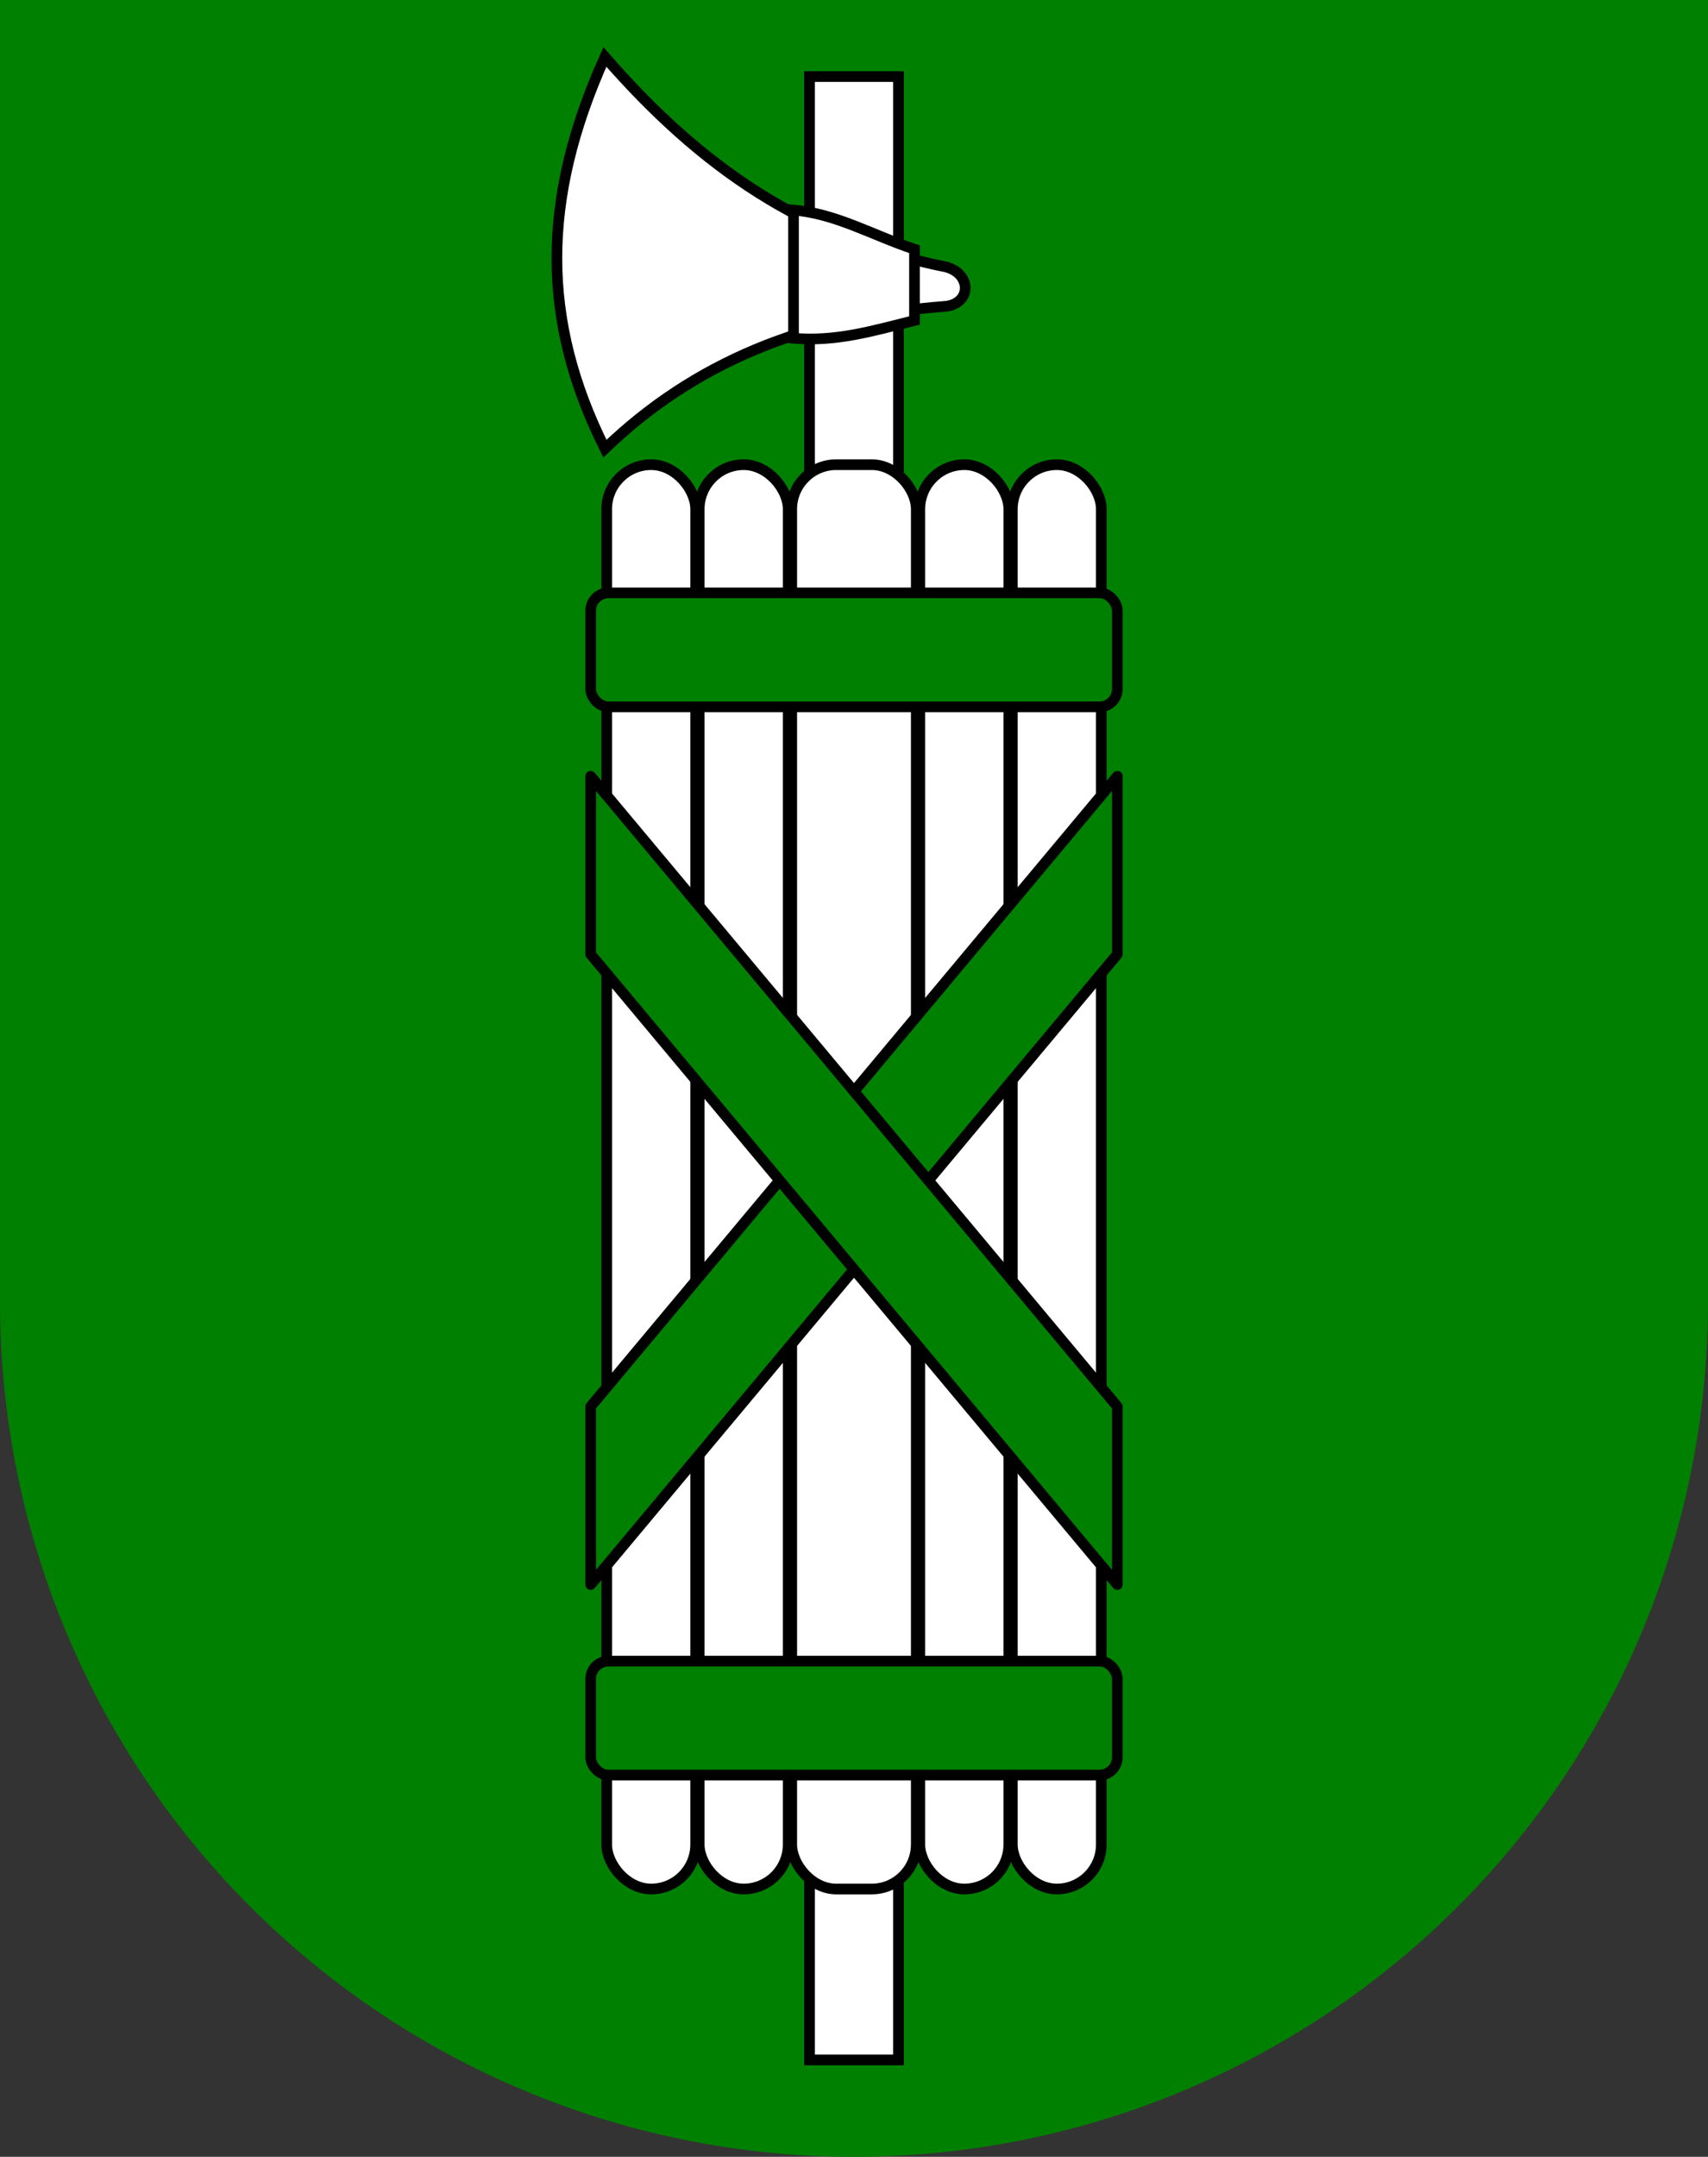 <?xml version="1.0" encoding="UTF-8" standalone="no"?>
<svg width="840px" height="1060px" version="1.1"
	xmlns:svg="http://www.w3.org/2000/svg"
	xmlns="http://www.w3.org/2000/svg"
	xmlns:xlink="http://www.w3.org/1999/xlink">
	<rect width="100%" height="100%" fill="#333333" stroke="none"/>
	<defs>
		<rect id="lateral-fasce" fill="#ffffff" stroke="#000000" stroke-width="3"
				width="25" height="400" x="230.5" y="130.5" ry="12.5" rx="12.5" />
		<rect id="ribbon-horizontal" fill="#008000" stroke="#000000" stroke-width="3" 
				width="148" height="32" x="226" y="166.5" rx="5" ry="5" />	
		<path id="ribbon-diagonal" fill="#008000" stroke="#000000" stroke-width="3"
				d="M 226,218 L 226,268 L 374,445 L 374,395 z" 
				style="stroke-linejoin:round" />
	</defs>
	<g id="coat">
		<g id="background">
			<path id="bottom" fill="#008000" d="M0,0v640a420,420 0 0,0 840,0v-640z"/>
		</g>
		<g id="foreground" transform="translate(-105 0) scale(1.75 1.75)">
			<rect id="main stick" fill="#ffffff" stroke="#000000" stroke-width="3" 
					width="25" height="557" x="287.5" y="21.5" />
			<rect id="main fasce" fill="#ffffff" stroke="#000000" stroke-width="3"
					width="35" height="400" x="282.5" y="130.5" ry="12.5" rx="12.5" />
			<use xlink:href="#lateral-fasce" />
			<use xlink:href="#lateral-fasce" transform="translate(26,0)" />
			<use xlink:href="#lateral-fasce" transform="translate(88,0)" />
			<use xlink:href="#lateral-fasce" transform="translate(114,0)" />
			<use xlink:href="#ribbon-horizontal" />
			<use xlink:href="#ribbon-horizontal" transform="translate(0, 300)" />
			<use xlink:href="#ribbon-diagonal" transform="scale(-1 1) translate(-600, 0)" />	
			<use xlink:href="#ribbon-diagonal" />
			<path id="axe-1" fill="#fff" stroke="#000000" stroke-width="3"
					d="M 326,86 C 333,85 333,77 326,75 C 286,67 257,47 230,16 C 212,56 212,90 230,126 C 255,102 286,89 326,86 z "
					/>
			<path id="axe-2" fill="#fff" stroke="#000000" stroke-width="3"
					d="M 317,70 L 317,90 C 305,93 295,96 283,95 L 283,59 C 295,60 305,66 317,70 z "
					/>
		</g>
	</g>
</svg>
